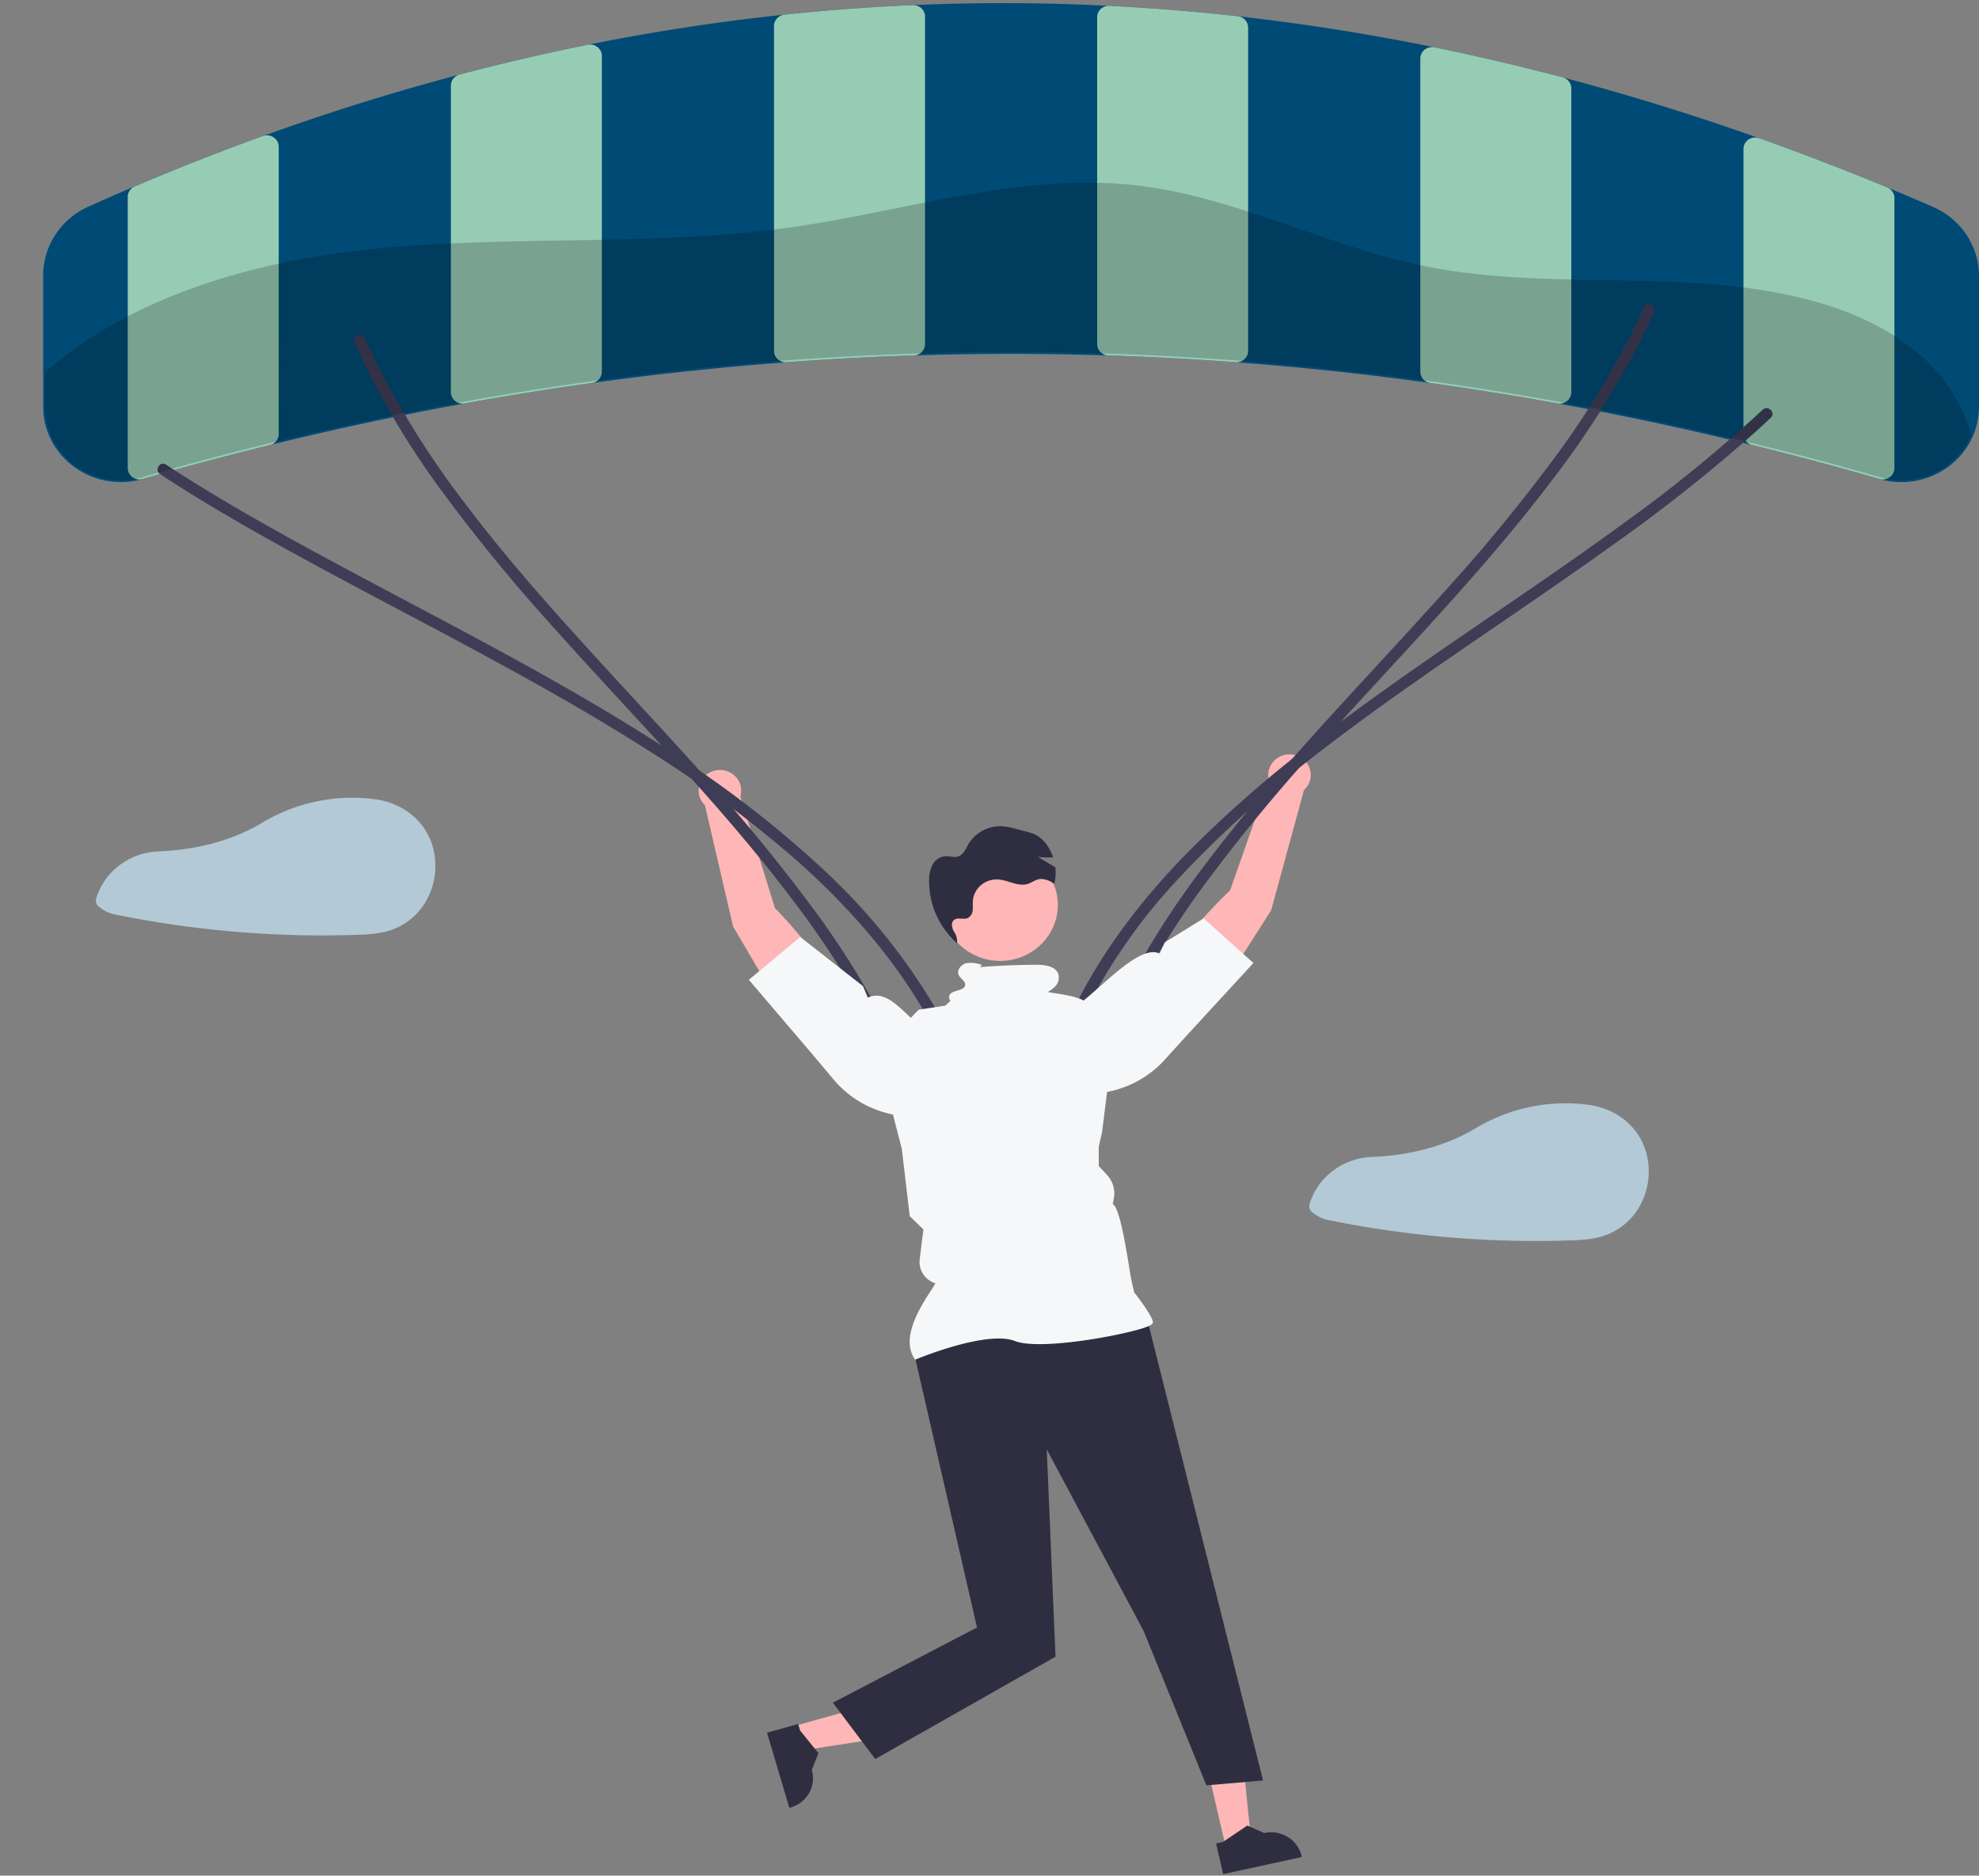 <svg width="230" height="218" fill="none" xmlns="http://www.w3.org/2000/svg">
    <rect width="100%" height="100%" fill="#808080" stroke="none"/>
    <path d="M90.062 105.543s6.19 6.209 6.74 9.709l-5.386 3.01-6.215-10.571-3.278-14.11a2.381 2.381 0 0 1-.64-1.081 2.328 2.328 0 0 1 .006-1.247c.115-.407.34-.778.65-1.075a2.49 2.49 0 0 1 1.119-.612c.422-.105.865-.1 1.284.016.42.115.8.335 1.103.64.303.303.517.68.622 1.09.105.41.096.84-.026 1.246l4.02 12.985zM147.474 90.658c-.107-.41-.1-.84.021-1.247.12-.406.349-.775.663-1.067a2.49 2.49 0 0 1 1.126-.6c.424-.1.867-.09 1.284.03.418.12.796.346 1.095.653.299.307.509.686.609 1.098.099.411.085.841-.042 1.246-.127.404-.362.769-.681 1.057l-3.815 13.982-6.615 10.34-5.266-3.202c.683-3.478 7.106-9.459 7.106-9.459l4.515-12.831z"
          fill="#FFB6B6"/>
    <path d="M224.64 24.04a236.475 236.475 0 0 0-4.605-1.961c-.223-.091-.446-.186-.669-.277l-.027-.013a268.397 268.397 0 0 0-4.012-1.629c-.937-.372-1.87-.74-2.807-1.1a49.124 49.124 0 0 0-1.102-.424c-.594-.23-1.192-.455-1.785-.68-.491-.186-.987-.368-1.477-.55-.567-.212-1.134-.416-1.696-.624-.67-.242-1.338-.482-2.004-.719a.041.041 0 0 0-.022-.004 284.462 284.462 0 0 0-21.983-6.843l-.736-.195-1.272-.338c-.75-.195-1.502-.385-2.258-.572-.71-.182-1.424-.355-2.138-.528-.629-.152-1.258-.303-1.892-.45-.62-.148-1.24-.29-1.865-.43a246.807 246.807 0 0 0-5.574-1.203.127.127 0 0 0-.04-.005 72.842 72.842 0 0 0-1.334-.272 258.833 258.833 0 0 0-21.483-3.335h-.009c-.058-.009-.121-.013-.179-.018-.562-.065-1.124-.125-1.687-.181-.74-.078-1.477-.152-2.218-.221a216.664 216.664 0 0 0-6.568-.533c-.505-.039-1.009-.07-1.509-.1a92.665 92.665 0 0 0-1.553-.09c-.196-.014-.388-.022-.58-.03-.241-.018-.486-.027-.727-.04l-1.085-.052a240.81 240.81 0 0 0-20.47-.078c-.374.013-.749.03-1.129.048h-.013c-.272.013-.544.021-.821.034a316.023 316.023 0 0 0-4.467.251L99.501.97l-.888.065c-1.866.138-3.731.298-5.583.48a243.717 243.717 0 0 0-2.874.295A248.157 248.157 0 0 0 68.334 5.2c-.009 0-.018.004-.027.004-.067.013-.138.026-.205.044-.464.09-.933.186-1.397.285-.513.104-1.022.213-1.535.32-.428.092-.857.187-1.285.282A248.096 248.096 0 0 0 54.7 8.332c-.464.122-.933.243-1.401.368a267.136 267.136 0 0 0-22.71 7.103.11.11 0 0 0-.036.009c-1.352.49-2.712.992-4.079 1.507l-1.495.572c-.482.186-.968.372-1.45.563-.424.164-.844.329-1.268.498l-1.013.403c-1.16.467-2.319.94-3.476 1.42-.7.295-1.406.59-2.106.888-.228.095-.46.19-.688.29a286.727 286.727 0 0 0-4.694 2.058 9 9 0 0 0-3.83 3.239 8.62 8.62 0 0 0-1.436 4.73v15.284c0 1.361.327 2.704.955 3.922a8.833 8.833 0 0 0 2.662 3.093 9.172 9.172 0 0 0 3.808 1.61c1.38.242 2.8.168 4.146-.215l2-.571c.557-.16 1.12-.317 1.678-.472l1.83-.507c1.396-.377 2.802-.754 4.207-1.117l1.968-.507c1.031-.264 2.062-.52 3.093-.776l.857-.207a382.24 382.24 0 0 1 13.463-3.023c.46-.096.92-.187 1.375-.278 1.879-.38 3.747-.742 5.605-1.082l1.339-.247h.013c.437-.083.875-.16 1.312-.238 1.223-.217 2.453-.428 3.69-.633.71-.121 1.424-.238 2.138-.35.072-.013.143-.026.214-.035a309.128 309.128 0 0 1 6.23-.944 353.214 353.214 0 0 1 22.599-2.49 350.24 350.24 0 0 1 8.595-.567c2.829-.148 5.667-.265 8.492-.347 6.783-.204 13.66-.204 20.438 0 2.83.082 5.668.199 8.497.346 2.29.121 4.574.269 6.841.433.585.043 1.17.087 1.754.134 6.752.52 13.629 1.256 20.448 2.188.325.043.647.09.973.134.116.017.227.03.343.047.496.07.991.143 1.486.213 1.861.268 3.721.553 5.578.853.478.073.955.151 1.428.23 1.022.168 2.04.34 3.053.515l1.758.312c.371.064.745.13 1.116.199.45.082.901.164 1.347.247.737.134 1.473.273 2.214.416.464.09.933.177 1.401.272a376.54 376.54 0 0 1 16.623 3.643l.21.052c.54.13 1.08.264 1.62.398.772.19 1.545.386 2.32.585.656.164 1.312.333 1.968.507a356.404 356.404 0 0 1 9.729 2.667h.009c.484.14.98.238 1.481.295a9.165 9.165 0 0 0 7.445-2.511A8.632 8.632 0 0 0 230 47.264V32.049a8.623 8.623 0 0 0-1.463-4.771 9 9 0 0 0-3.897-3.237z"
          fill="#004B76"/>
    <path d="M31.803 15.964a1.376 1.376 0 0 0-1.213-.16.106.106 0 0 0-.036.008c-1.352.49-2.712.992-4.079 1.507l-1.495.572c-.482.186-.968.373-1.45.563-.424.165-.844.33-1.268.498l-1.013.403c-1.16.468-2.319.941-3.476 1.42-.7.295-1.406.59-2.106.888a1.357 1.357 0 0 0-.598.49 1.299 1.299 0 0 0-.223.727v31.517c-.001.208.048.413.145.599.096.186.236.347.408.47.11.079.23.141.357.187.27.092.561.098.834.017l1.995-.571 1.674-.468c.611-.17 1.222-.338 1.838-.507a425.574 425.574 0 0 1 6.176-1.624c1.031-.264 2.062-.52 3.093-.775a1.39 1.39 0 0 0 .665-.381l.005-.005c.229-.244.356-.562.356-.892V17.055c0-.215-.053-.426-.156-.616a1.34 1.34 0 0 0-.433-.475zM69.44 5.474a1.378 1.378 0 0 0-1.107-.273c-.008 0-.017.004-.026.004-.067.013-.138.026-.205.043-.464.091-.933.187-1.397.286-.513.104-1.022.213-1.535.32-.428.092-.857.187-1.285.282-1.009.221-2.022.446-3.03.685-2.058.476-4.109.98-6.154 1.511-.429.108-.862.221-1.29.334a1.106 1.106 0 0 0-.12.039c-.26.095-.485.265-.644.487a1.306 1.306 0 0 0-.244.756v35.64c-.001.194.043.386.128.562a1.323 1.323 0 0 0 .715.659 1.409 1.409 0 0 0 .758.078h.014c.437-.083.875-.16 1.312-.239a335.02 335.02 0 0 1 3.69-.632 169.72 169.72 0 0 1 2.352-.385 309.128 309.128 0 0 1 6.23-.944c.393-.061.785-.113 1.178-.17a1.355 1.355 0 0 0 1.046-.76c.08-.172.123-.358.123-.547V6.504c0-.197-.045-.393-.133-.571a1.329 1.329 0 0 0-.375-.46zM107.082.96a1.4 1.4 0 0 0-.937-.367h-.067c-.254.013-.513.021-.767.034l-.299.013a316.096 316.096 0 0 0-4.168.239l-1.343.09-.889.065c-1.865.14-3.73.3-5.582.481-.62.06-1.236.121-1.852.186-.336.036-.646.19-.87.434-.226.244-.35.56-.349.887v37.762c0 .182.039.362.114.528.075.166.186.316.324.438.083.076.176.142.276.195.2.105.424.16.652.16.031 0 .067-.004.103-.004l.526-.039a350.963 350.963 0 0 1 14.231-.75 1.347 1.347 0 0 0 1.169-.707c.101-.19.153-.4.152-.613V1.922a1.277 1.277 0 0 0-.109-.523 1.313 1.313 0 0 0-.315-.438zM143.858 1.888h-.009c-.058-.01-.12-.013-.178-.018-.562-.065-1.125-.125-1.687-.182-.741-.078-1.477-.151-2.218-.22a217.09 217.09 0 0 0-6.569-.533c-.504-.04-1.008-.07-1.508-.1a93.291 93.291 0 0 0-1.553-.09c-.196-.014-.388-.022-.58-.031-.205-.013-.406-.026-.607-.035a1.355 1.355 0 0 0-1.009.36 1.335 1.335 0 0 0-.317.44 1.275 1.275 0 0 0-.111.525v37.988a1.292 1.292 0 0 0 .585 1.087c.215.148.472.23.736.234a351.939 351.939 0 0 1 14.231.75l.527.038c.035 0 .067.004.102.004a1.362 1.362 0 0 0 1.251-.794c.075-.166.114-.345.115-.527V3.204a1.309 1.309 0 0 0-.345-.878 1.385 1.385 0 0 0-.856-.438zM181.715 9.021a.984.984 0 0 0-.107-.034c-.388-.104-.776-.204-1.164-.304-.75-.195-1.503-.385-2.259-.571-.709-.182-1.423-.355-2.137-.529a244.902 244.902 0 0 0-3.758-.879 246.671 246.671 0 0 0-5.573-1.204.13.13 0 0 0-.041-.004 1.383 1.383 0 0 0-1.097.273 1.29 1.29 0 0 0-.509 1.03V43.21a1.287 1.287 0 0 0 .473.996c.195.169.437.277.696.312.116.017.228.03.344.048a332.859 332.859 0 0 1 7.064 1.066c.478.073.955.15 1.428.229 1.022.169 2.039.34 3.052.515l1.759.312c.37.065.745.13 1.115.199a1.39 1.39 0 0 0 .772-.078 1.327 1.327 0 0 0 .716-.66 1.29 1.29 0 0 0 .128-.561v-35.32a1.302 1.302 0 0 0-.249-.76 1.364 1.364 0 0 0-.653-.487zM219.366 21.802l-.027-.014a261 261 0 0 0-4.012-1.628c-.937-.372-1.869-.74-2.806-1.1a47.404 47.404 0 0 0-1.103-.424c-.593-.23-1.191-.455-1.785-.68-.491-.187-.986-.369-1.477-.55-.567-.213-1.133-.416-1.696-.624-.669-.243-1.337-.482-2.003-.719a.044.044 0 0 0-.023-.004 1.365 1.365 0 0 0-1.652.638c-.102.19-.155.4-.155.613v33.137a1.29 1.29 0 0 0 .357.892l.004.004c.18.187.41.32.665.381.255.061.509.126.763.19.772.191 1.546.386 2.321.586.656.164 1.312.333 1.968.506a356.402 356.402 0 0 1 9.728 2.668h.009a1.387 1.387 0 0 0 .821-.022 1.342 1.342 0 0 0 .763-.658c.095-.185.144-.39.143-.597V23.01a1.294 1.294 0 0 0-.217-.72 1.354 1.354 0 0 0-.586-.488z"
          fill="#97CCB4"/>
    <path d="M18.62 55.124c5.811 3.8 11.88 7.218 17.994 10.533 6.542 3.547 13.152 6.973 19.695 10.517 6.582 3.566 13.106 7.247 19.399 11.279a133.515 133.515 0 0 1 17.3 12.924c5.108 4.59 9.736 9.718 13.373 15.494.434.689.853 1.386 1.258 2.091.42.73 1.577.076 1.156-.656a71.575 71.575 0 0 0-12.809-15.969 124.116 124.116 0 0 0-17.023-13.324c-6.252-4.153-12.77-7.917-19.362-11.535-6.574-3.607-13.233-7.064-19.84-10.61-6.22-3.34-12.41-6.75-18.368-10.517a160.7 160.7 0 0 1-2.097-1.349c-.717-.468-1.387.657-.676 1.122z"
          fill="#3F3D56"/>
    <path d="M41.207 39.877a96.68 96.68 0 0 0 10.209 17.297 204.134 204.134 0 0 0 13.13 15.994c4.653 5.202 9.445 10.284 14.131 15.457 4.633 5.114 9.176 10.319 13.324 15.815a103.29 103.29 0 0 1 10.676 17.088c.361.746.71 1.497 1.047 2.254.342.765 1.496.104 1.156-.656a96.623 96.623 0 0 0-10.208-17.297A204.11 204.11 0 0 0 81.54 89.835c-4.652-5.202-9.444-10.284-14.13-15.457-4.633-5.114-9.176-10.319-13.324-15.815A103.287 103.287 0 0 1 43.41 41.475a77.805 77.805 0 0 1-1.047-2.254c-.342-.765-1.496-.104-1.156.656zM204.858 47.625a167.07 167.07 0 0 1-16.19 13.21c-5.891 4.303-11.941 8.394-17.962 12.522-6.01 4.122-12 8.28-17.771 12.716a136.477 136.477 0 0 0-15.644 13.762c-4.522 4.731-8.574 9.941-11.612 15.697a55.404 55.404 0 0 0-1.05 2.097c-.359.755.795 1.415 1.156.656a65.743 65.743 0 0 1 10.924-15.893 125.063 125.063 0 0 1 15.224-13.885c5.673-4.47 11.599-8.627 17.558-12.728 6.025-4.147 12.097-8.232 18.031-12.502a188.225 188.225 0 0 0 16.456-13.045 119.05 119.05 0 0 0 1.827-1.688c.619-.584-.328-1.502-.947-.919z"
          fill="#3F3D56"/>
    <path d="M191.059 35.665a96.694 96.694 0 0 1-10.208 17.297 202.443 202.443 0 0 1-13.147 15.982c-4.657 5.198-9.449 10.28-14.132 15.456-4.63 5.117-9.159 10.331-13.307 15.828a103.21 103.21 0 0 0-10.676 17.088 79.2 79.2 0 0 0-1.047 2.253c-.339.76.814 1.422 1.156.656a96.727 96.727 0 0 1 10.208-17.297 202.456 202.456 0 0 1 13.147-15.982c4.657-5.198 9.449-10.28 14.132-15.456 4.63-5.117 9.159-10.331 13.307-15.828a103.241 103.241 0 0 0 10.676-17.088 78.46 78.46 0 0 0 1.047-2.253c.339-.76-.814-1.422-1.156-.656z"
          fill="#3F3D56"/>
    <path d="M92.228 200.63l.844 2.841 11.693-1.807-1.246-4.193-11.291 3.159z" fill="#FFB6B6"/>
    <path d="M89.144 201.384l2.595 8.737.114-.032a3.63 3.63 0 0 0 2.181-1.689c.468-.822.58-1.79.313-2.692l.773-1.945-2.132-2.628-.226-.763-3.618 1.012z"
          fill="#2F2E41"/>
    <path d="M142.433 214.585l2.973-.649-1.162-11.435-4.388.957 2.577 11.127z" fill="#FFB6B6"/>
    <path d="M142.158 217.824l9.14-1.993-.026-.112a3.544 3.544 0 0 0-1.607-2.215 3.739 3.739 0 0 0-2.75-.462l-1.954-.865-2.831 1.908-.798.174.826 3.565zM133.334 153.338l13.46 53.6-6.584.566-7.295-17.938-11.261-21.113 1.018 24.098-20.952 11.892-4.924-6.546 16.75-8.743-7.317-31.892 1.948-3.924h25.157z"
          fill="#2F2E41"/>
    <path d="M106.367 158.032c-2.182-2.965 1.855-7.846 2.35-8.879a2.66 2.66 0 0 1-1.425-1.067 2.535 2.535 0 0 1-.404-1.702l.213-1.76.223-1.727-1.594-1.546-.004-.038-.917-7.787-1.333-5.172a11.029 11.029 0 0 1 .124-5.938 11.302 11.302 0 0 1 3.196-5.065l3.082-.475 3.745-3.502h6.04l2.071 1.92c3.865.658 4.53.443 7.85 4.31l-1.509 12.023-.376 1.654.001 2.244.957 1.032c.345.372.595.817.731 1.299.137.482.155.989.054 1.479l-.126.611c.987.411 1.929 7.706 2.154 8.725l.336 1.522c.288.368 2.185 2.824 2.185 3.495 0 .101-.076.199-.241.307-1.293.85-12.616 3.1-15.78 1.871-3.371-1.308-11.603 2.166-11.603 2.166z"
          fill="#F6F7F8"/>
    <path d="M94.265 122.357l2.656 3.152c1 1.186 2.23 2.169 3.623 2.892a12.252 12.252 0 0 0 4.489 1.32 5.382 5.382 0 0 0 2.829-.513 5.182 5.182 0 0 0 2.124-1.885 4.95 4.95 0 0 0 .649-3.672 5.071 5.071 0 0 0-2.109-3.113c-3.29-2.244-5.084-5.721-7.671-4.594l-.556-1.326-7.292-5.718-5.977 4.977 7.235 8.48zM145.67 111.926l-5.782-5.189-4.51 2.787-.607 1.305c-2.541-1.22-7.463 4.855-10.837 6.979a5.091 5.091 0 0 0-2.226 3.035 4.943 4.943 0 0 0 .508 3.693 5.17 5.17 0 0 0 2.05 1.96 5.37 5.37 0 0 0 2.808.614 12.256 12.256 0 0 0 4.537-1.157 11.948 11.948 0 0 0 3.731-2.759l2.774-3.054 7.554-8.214z"
          fill="#F6F7F8"/>
    <path d="M116.236 111.682c3.704 0 6.707-2.914 6.707-6.51 0-3.595-3.003-6.51-6.707-6.51-3.704 0-6.707 2.915-6.707 6.51 0 3.596 3.003 6.51 6.707 6.51z"
          fill="#FFB6B6"/>
    <path d="M111.368 109.761c-.059-.05-.114-.103-.171-.155l-.004.016.175.139z" fill="#2F2E41"/>
    <path d="M122.532 102.731c-.036-.022-.067-.044-.103-.061a2.498 2.498 0 0 0-1.548-.507c-.536.065-.978.438-1.491.585-1.102.312-2.213-.45-3.356-.528h-.026a2.833 2.833 0 0 0-2.011.668 2.69 2.69 0 0 0-.657.836 2.625 2.625 0 0 0-.278 1.016c-.022.36.027.719-.018 1.074-.012.18-.07.355-.168.508a1.125 1.125 0 0 1-.394.372c-.504.22-1.183-.109-1.611.233-.379.308-.241.906-.013 1.334.265.362.396.8.37 1.243a.892.892 0 0 1-.031.104 9.784 9.784 0 0 1-2.406-3.326 9.526 9.526 0 0 1-.807-3.989 3.749 3.749 0 0 1 .375-1.749 1.84 1.84 0 0 1 .583-.688c.25-.18.542-.296.849-.339.527-.043 1.071.186 1.571.022.616-.2.875-.888 1.196-1.442a4.235 4.235 0 0 1 1.665-1.568 4.398 4.398 0 0 1 2.262-.498 8.741 8.741 0 0 1 1.669.325l1.062.281c.405.093.799.228 1.174.403a3.77 3.77 0 0 1 1.343 1.26c.283.42.506.874.665 1.351-.588.03-1.178.01-1.763-.06l2.013 1.208c.079.646.04 1.3-.116 1.932z"
          fill="#2F2E41"/>
    <path d="M191.265 133.775c-.919-2.988-3.516-4.941-6.658-5.37-.036-.004-.067.004-.103 0a1 1 0 0 0-.134-.03 20.31 20.31 0 0 0-12.771 2.698c-3.682 2.23-7.971 3.239-12.308 3.404a7.995 7.995 0 0 0-4.484 1.676 7.614 7.614 0 0 0-2.621 3.824.867.867 0 0 0 .04.555.9.9 0 0 0 .371.424 4.038 4.038 0 0 0 1.66.819c1.321.273 2.651.52 3.981.749 2.592.438 5.207.793 7.827 1.065 5.324.556 10.682.753 16.034.59 1.781-.052 3.499-.109 5.132-.875a7.573 7.573 0 0 0 2.95-2.495 8.276 8.276 0 0 0 1.344-3.4 8.189 8.189 0 0 0-.26-3.634zM50.248 98.261c-.92-2.988-3.517-4.941-6.659-5.37-.035-.005-.067.004-.102 0a1.194 1.194 0 0 0-.134-.03 20.318 20.318 0 0 0-12.772 2.698c-3.682 2.23-7.97 3.24-12.308 3.404a7.999 7.999 0 0 0-4.484 1.675 7.62 7.62 0 0 0-2.62 3.825.867.867 0 0 0 .04.555.898.898 0 0 0 .37.424 4.04 4.04 0 0 0 1.66.819c1.321.272 2.651.519 3.98.749 2.594.437 5.209.792 7.828 1.065 5.325.556 10.682.753 16.034.589 1.78-.052 3.499-.108 5.132-.875a7.562 7.562 0 0 0 2.95-2.494 8.277 8.277 0 0 0 1.344-3.4 8.19 8.19 0 0 0-.26-3.634z"
          fill="#B3C9D6"/>
    <g opacity=".2" fill="#000">
        <path d="M0 48.79c.132-.17.27-.333.404-.5l.007-.066L0 48.79zM229.093 50.576a8.638 8.638 0 0 1-3.681 4.07 9.035 9.035 0 0 1-6.918.82 373.828 373.828 0 0 0-15.645-4.158 371.937 371.937 0 0 0-20.457-4.388 361.252 361.252 0 0 0-17.096-2.75 354.477 354.477 0 0 0-37.561-3.105 342.483 342.483 0 0 0-20.452 0c-5.699.165-11.4.47-17.101.914a351.13 351.13 0 0 0-20.457 2.191 369.941 369.941 0 0 0-37.557 7.138 383.882 383.882 0 0 0-15.64 4.157 9.205 9.205 0 0 1-1.456.29 9.062 9.062 0 0 1-3.672-.337 8.88 8.88 0 0 1-3.207-1.767 8.567 8.567 0 0 1-2.18-2.888 8.334 8.334 0 0 1-.772-3.5V43.26C15.304 34.43 29.54 30.337 43.267 28.942c16.324-1.658 32.911-.242 49.146-2.594 13.236-1.918 26.387-6.34 39.677-4.803 11.58 1.334 22.134 7.094 33.554 9.398 14.325 2.89 29.449.234 43.644 3.669 5.565 1.342 11.018 3.703 14.994 7.709a18.674 18.674 0 0 1 4.811 8.255z"/>
    </g>
    <path d="M122.998 113.206c-.317-.905-1.541-1.076-2.526-1.074a86.16 86.16 0 0 0-6.585.272l.22-.246a3.366 3.366 0 0 0-1.846-.201c-.605.167-1.102.84-.829 1.39.205.412.779.675.738 1.131-.07.773-1.611.516-1.851 1.256a.726.726 0 0 0 .338.773c.267.153.566.245.875.269 3.262.46 6.59.043 9.625-1.204a4.037 4.037 0 0 0 1.42-.861c.2-.192.345-.433.419-.697.074-.264.075-.543.002-.808z"
          fill="#F6F7F8"/>
</svg>